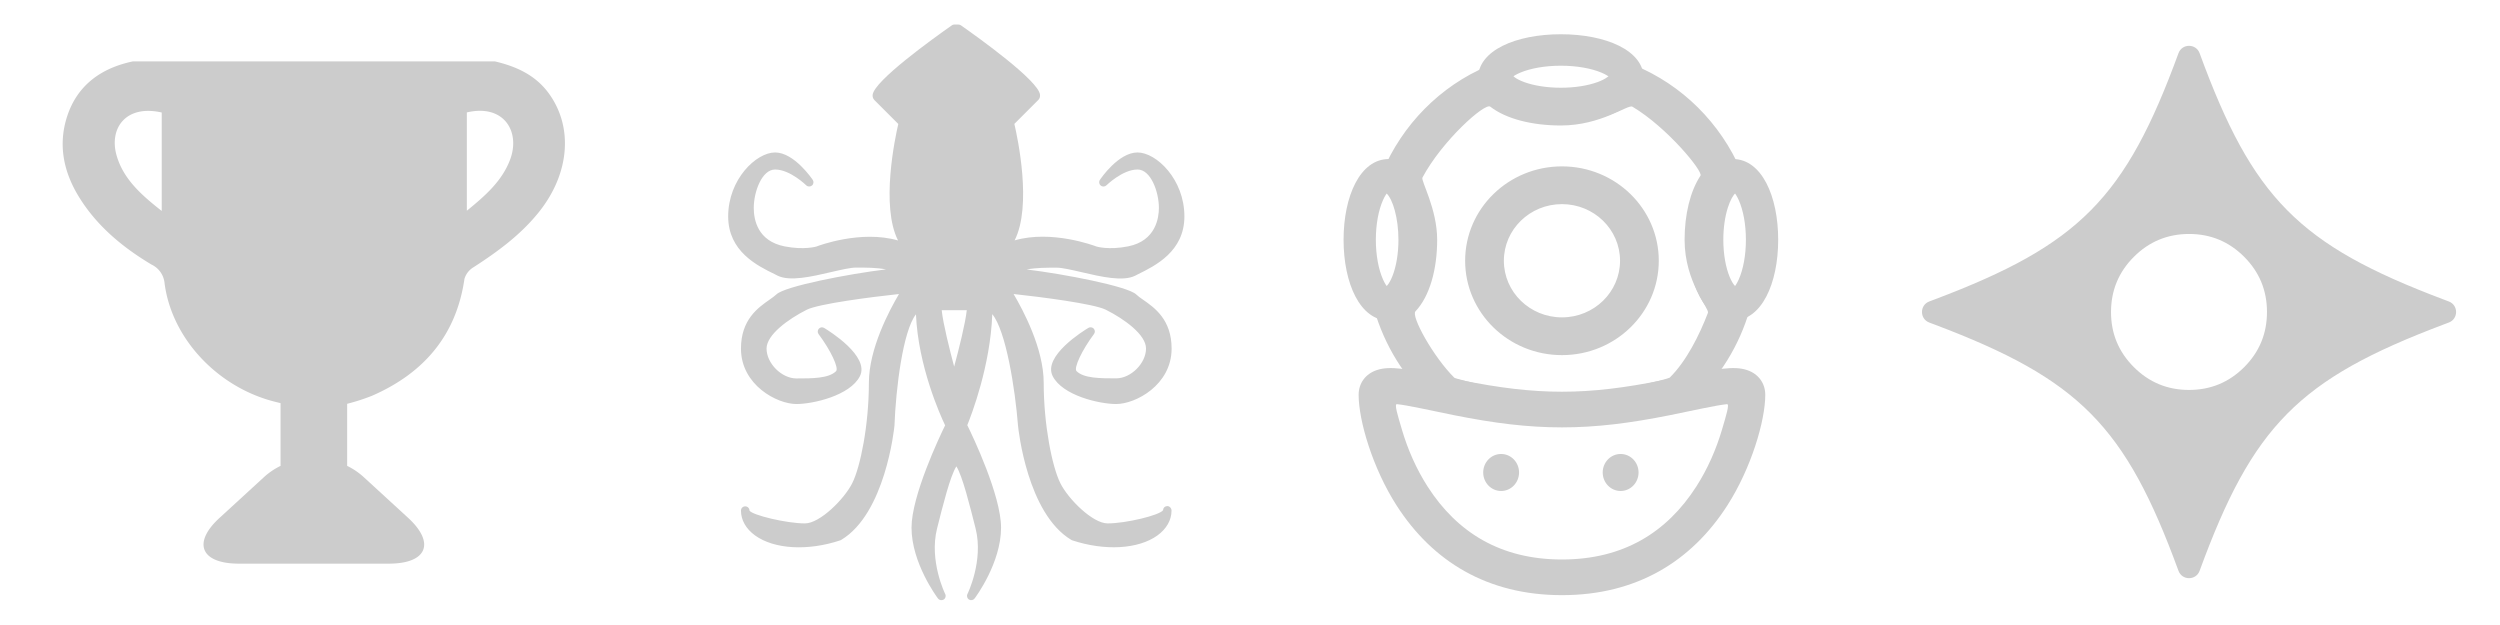 <?xml version="1.0" encoding="UTF-8" standalone="no"?>
<!-- Created with Inkscape (http://www.inkscape.org/) -->

<svg
   xmlns:sketch="http://www.bohemiancoding.com/sketch/ns"
   xmlns:dc="http://purl.org/dc/elements/1.1/"
   xmlns:cc="http://creativecommons.org/ns#"
   xmlns:rdf="http://www.w3.org/1999/02/22-rdf-syntax-ns#"
   xmlns:svg="http://www.w3.org/2000/svg"
   xmlns="http://www.w3.org/2000/svg"
   xmlns:sodipodi="http://sodipodi.sourceforge.net/DTD/sodipodi-0.dtd"
   xmlns:inkscape="http://www.inkscape.org/namespaces/inkscape"
   width="400"
   height="100"
   viewBox="0 0 105.833 26.458"
   version="1.1"
   id="svg8"
   inkscape:version="0.92.5 (2060ec1f9f, 2020-04-08)"
   sodipodi:docname="keyforge-trophy.svg"
   inkscape:export-filename="C:\Git\DeckLock\theme\static\img\keyforge-rarity.png"
   inkscape:export-xdpi="96"
   inkscape:export-ydpi="96">
  <defs
     id="defs2">
    <clipPath
       id="a">
      <path
         id="path815"
         d="M 0,90 H 90 V 0 H 0 Z"
         inkscape:connector-curvature="0" />
    </clipPath>
    <clipPath
       id="a-6">
      <path
         id="path834"
         d="M 0,90 H 90 V 0 H 0 Z"
         inkscape:connector-curvature="0" />
    </clipPath>
  </defs>
  <sodipodi:namedview
     id="base"
     pagecolor="#ffffff"
     bordercolor="#666666"
     borderopacity="1.0"
     inkscape:pageopacity="0.0"
     inkscape:pageshadow="2"
     inkscape:zoom="1.4"
     inkscape:cx="217.26917"
     inkscape:cy="0.032295029"
     inkscape:document-units="mm"
     inkscape:current-layer="g886"
     showgrid="false"
     inkscape:window-width="1233"
     inkscape:window-height="777"
     inkscape:window-x="411"
     inkscape:window-y="153"
     inkscape:window-maximized="0"
     fit-margin-top="0"
     fit-margin-left="0"
     fit-margin-right="0"
     fit-margin-bottom="0"
     units="px"
     showguides="true"
     inkscape:guide-bbox="true" />
  <g
     inkscape:label="Layer 1"
     inkscape:groupmode="layer"
     id="layer1"
     transform="translate(-65.12,-169.202)">
    <g
       id="g886"
       style="fill:#cccccc">
      <g
         style="fill:#cccccc"
         clip-path="url(#a)"
         transform="matrix(0.313,0,0,-0.313,143.704,196.495)"
         id="g822">
        <path
           inkscape:connector-curvature="0"
           d="m 52.459,37.542 c -2.06,-2.06 -4.551,-3.083 -7.467,-3.083 -2.916,0 -5.405,1.034 -7.46,3.09 -2.06,2.059 -3.089,4.544 -3.085,7.455 0.004,2.913 1.032,5.398 3.092,7.458 2.059,2.059 4.545,3.088 7.457,3.092 2.912,0.004 5.397,-1.026 7.456,-3.086 2.055,-2.055 3.089,-4.544 3.089,-7.46 0,-2.916 -1.023,-5.406 -3.082,-7.466 m 27.676,8.883 -0.739,0.279 C 59.862,54.076 53.616,60.373 46.433,79.998 L 46.432,80 c -0.488,1.333 -2.372,1.333 -2.86,0 C 36.39,60.379 30.151,54.089 10.625,46.712 l -0.76,-0.287 c -1.313,-0.496 -1.313,-2.353 0,-2.85 l 0.76,-0.287 C 30.151,35.911 36.389,29.621 43.571,10 V 9.999 c 0.488,-1.332 2.372,-1.332 2.861,0 v 0.003 c 7.183,19.625 13.43,25.923 32.964,33.295 l 0.739,0.279 c 1.313,0.496 1.313,2.354 0,2.849"
           id="path820"
           style="fill:#cccccc" />
      </g>
      <path
         inkscape:connector-curvature="0"
         d="M 88.322,173.114 C 87.758,172.367 86.965,172.012 86.07,171.8 H 70.749 c -1.365,0.285 -2.358,1.023 -2.783,2.317 -0.393,1.197 -0.164,2.349 0.498,3.423 0.753,1.223 1.837,2.126 3.074,2.864 a 0.97,0.97 0 0 1 0.549,0.791 c 0.308,2.366 2.277,4.424 4.697,5.02 l 0.213,0.053 v 2.656 a 2.964,2.964 0 0 0 -0.704,0.478 l -1.877,1.722 c -1.163,1.063 -0.795,1.939 0.816,1.939 h 6.349 c 1.612,0 1.979,-0.872 0.816,-1.939 l -1.877,-1.722 a 2.964,2.964 0 0 0 -0.704,-0.478 v -2.628 a 8.492,8.492 0 0 0 1.048,-0.338 c 2.241,-0.976 3.576,-2.6 3.918,-4.95 a 0.85,0.85 0 0 1 0.381,-0.491 c 1.038,-0.67 2.018,-1.39 2.785,-2.356 1.299,-1.637 1.448,-3.614 0.374,-5.047 z m -16.356,5.018 c -0.863,-0.678 -1.629,-1.352 -1.914,-2.362 -0.319,-1.144 0.402,-2.15 1.914,-1.805 z m 14.745,-2.164 c -0.338,0.889 -1.027,1.505 -1.828,2.154 v -4.161 c 1.571,-0.368 2.281,0.816 1.828,2.007 z"
         id="path865"
         style="stroke-width:0.213" />
      <g
         id="g909"
         transform="matrix(0.361,0,0,0.361,95.946,170.241)">
        <path
           inkscape:connector-curvature="0"
           d="m 38.5,41 c 1,2 5,3 7,3 2,0 6,-2 6,-6 0,-4 -3,-5 -4,-6 -1,-1 -12,-3 -15,-3 2,-1 4,-1 6,-1 2,0 7,2 9,1 2,-1 5.5,-2.5 5.5,-6.5 0,-4 -3,-7 -5,-7 -2,0 -4,3 -4,3 0,0 2,-2 4,-2 2,0 3,3 3,5 0,2 -0.9,4.38 -4,5 -2.5,0.5 -4,0 -4,0 0,0 -6.5,-2.5 -11,0 4,-3 1,-15 1,-15 0,0 2,-2 3,-3 1,-1 -9,-8 -9,-8 h -0.5 c 0,0 -10,7 -9,8 1,1 3,3 3,3 0,0 -3,12 1,15 -4.5,-2.5 -11,0 -11,0 0,0 -1.5,0.5 -4,0 -3.1,-0.62 -4,-3 -4,-5 0,-2 1,-5 3,-5 2,0 4,2 4,2 0,0 -2,-3 -4,-3 -2,0 -5,3 -5,7 0,4 3.5,5.5 5.5,6.5 2,1 7,-1 9,-1 2,0 4,0 6,1 -3,0 -14,2 -15,3 -1,1 -4,2 -4,6 0,4 4,6 6,6 2,0 6,-1 7,-3 1,-2 -4,-5 -4,-5 0,0 3,4 2,5 -1,1 -3,1 -5,1 -2,0 -4,-2 -4,-4 0,-2 3,-4 5,-5 2,-1 12,-2 12,-2 0,0 -4,6 -4,11 0,5 -1,10 -2,12 -1,2 -4,5 -6,5 -2,0 -7,-1 -7,-2 0,3 5,5 11,3 5,-3 6,-13 6,-13 0,0 0.5,-13 3.5,-14 0,7 3.5,14 3.5,14 0,0 -4,8 -4,12 0,4 3,8 3,8 0,0 -2,-4 -1,-8 0.92,-3.67 1.83,-7.32 2.75,-7.91 0.92,0.59 1.83,4.24 2.75,7.91 1,4 -1,8 -1,8 0,0 3,-4 3,-8 0,-4 -4,-12 -4,-12 0,0 3,-7 3,-14 3,1 4,14 4,14 0,0 1,10 6,13 6,2 11,0 11,-3 0,1 -5,2 -7,2 -2,0 -5,-3 -6,-5 -1,-2 -2,-7 -2,-12 0,-5 -4,-11 -4,-11 0,0 10,1 12,2 2,1 5,3 5,5 0,2 -2,4 -4,4 -2,0 -4,0 -5,-1 -1,-1 2,-5 2,-5 0,0 -5,3 -4,5 z m -12.01,1 c 0,0 -1.99,-7 -1.99,-9 1.74,0 0.45,0 0.09,0 0.41,0 2.16,0 3.91,0 0,2 -2.01,9 -2.01,9 z"
           id="path905" />
        <path
           inkscape:connector-curvature="0"
           d="m 25,67.5 c -0.15,0 -0.3,-0.07 -0.4,-0.2 -0.13,-0.17 -3.1,-4.18 -3.1,-8.3 0,-3.74 3.28,-10.65 3.94,-12 -0.58,-1.21 -3.16,-6.95 -3.42,-13.02 -1.53,1.95 -2.36,8.71 -2.52,13.04 -0.04,0.45 -1.09,10.32 -6.24,13.41 -0.03,0.02 -0.06,0.03 -0.1,0.05 C 9.33,61.76 5.4,61.53 3.15,59.91 2.09,59.14 1.5,58.11 1.5,57 c 0,-0.28 0.22,-0.5 0.5,-0.5 0.28,0 0.5,0.22 0.5,0.5 0.33,0.53 4.35,1.5 6.5,1.5 1.76,0 4.62,-2.86 5.55,-4.72 0.96,-1.91 1.95,-6.84 1.95,-11.78 0,-4 2.42,-8.52 3.53,-10.4 -3.25,0.35 -9.4,1.14 -10.81,1.84 -2.18,1.1 -4.72,2.94 -4.72,4.56 0,1.73 1.77,3.5 3.5,3.5 1.86,0 3.79,0 4.65,-0.85 0.36,-0.36 -0.64,-2.47 -2.05,-4.35 -0.14,-0.19 -0.13,-0.46 0.03,-0.63 0.16,-0.18 0.42,-0.22 0.63,-0.09 0.55,0.33 5.36,3.31 4.19,5.65 C 14.3,43.51 9.96,44.5 8,44.5 5.73,44.5 1.5,42.27 1.5,38 1.5,34.6 3.51,33.2 4.84,32.27 5.17,32.04 5.46,31.83 5.65,31.65 6.61,30.69 14.14,29.24 18.51,28.71 17.36,28.5 16.2,28.5 15,28.5 c -0.66,0 -1.77,0.26 -2.94,0.53 -2.27,0.53 -4.84,1.13 -6.28,0.41 L 5.45,29.27 C 3.41,28.28 0,26.6 0,22.5 0,18.15 3.29,15 5.5,15 c 2.24,0 4.33,3.09 4.42,3.22 0.14,0.21 0.1,0.5 -0.1,0.66 C 9.62,19.04 9.33,19.03 9.15,18.85 9.13,18.84 7.27,17 5.5,17 3.95,17 3,19.62 3,21.5 c 0,1.42 0.47,3.88 3.6,4.51 2.32,0.46 3.73,0.02 3.75,0.02 0.22,-0.09 5.21,-1.97 9.57,-0.71 -2.05,-4.04 -0.35,-12.03 0.03,-13.66 l -2.8,-2.8 C 16.99,8.7 16.92,8.48 16.94,8.25 17.08,6.62 24.08,1.6 26.22,0.1 26.3,0.03 26.4,0 26.5,0 H 27 c 0.1,0 0.2,0.03 0.29,0.09 2.14,1.5 9.14,6.52 9.28,8.15 0.02,0.24 -0.05,0.46 -0.21,0.61 l -2.8,2.8 c 0.38,1.63 2.09,9.61 0.03,13.66 4.36,-1.26 9.36,0.63 9.6,0.72 v 0 c 0,0 1.41,0.44 3.72,-0.02 3.25,-0.65 3.6,-3.37 3.6,-4.51 0,-1.88 -0.95,-4.5 -2.5,-4.5 -1.77,0 -3.63,1.84 -3.65,1.85 -0.18,0.18 -0.47,0.2 -0.67,0.03 -0.2,-0.16 -0.24,-0.45 -0.1,-0.66 C 43.67,18.09 45.76,15 48,15 c 2.21,0 5.5,3.15 5.5,7.5 0,4.1 -3.41,5.78 -5.44,6.78 l -0.33,0.17 c -1.44,0.72 -4.01,0.12 -6.28,-0.41 -1.17,-0.27 -2.28,-0.53 -2.94,-0.53 -1.2,0 -2.36,0 -3.51,0.21 4.37,0.53 11.9,1.98 12.86,2.94 0.18,0.18 0.47,0.39 0.81,0.62 C 49.99,33.2 52,34.6 52,38 c 0,4.27 -4.23,6.5 -6.5,6.5 -1.96,0 -6.3,-0.99 -7.45,-3.28 -1.17,-2.35 3.64,-5.32 4.19,-5.65 0.2,-0.12 0.47,-0.08 0.63,0.09 0.16,0.18 0.17,0.44 0.03,0.63 -1.41,1.88 -2.4,3.99 -2.05,4.35 0.85,0.85 2.78,0.85 4.65,0.85 1.73,0 3.5,-1.77 3.5,-3.5 0,-1.62 -2.54,-3.46 -4.72,-4.55 C 42.87,32.74 36.72,31.95 33.47,31.6 34.58,33.48 37,38 37,42 c 0,4.93 0.99,9.86 1.95,11.78 0.93,1.87 3.79,4.72 5.55,4.72 2.13,0 6.09,-0.95 6.5,-1.55 0,-0.03 0.01,-0.06 0.01,-0.08 0.03,-0.24 0.24,-0.4 0.49,-0.4 0.28,0 0.49,0.26 0.49,0.53 0,1.11 -0.59,2.14 -1.65,2.91 -2.25,1.62 -6.18,1.84 -10.01,0.57 C 40.3,60.47 40.26,60.45 40.23,60.43 35.07,57.34 34.03,47.47 33.99,47.05 33.65,42.7 32.57,35.9 30.97,33.96 30.75,40.04 28.52,45.79 28.04,46.98 28.69,48.29 32,55.24 32,59 c 0,4.12 -2.97,8.13 -3.1,8.3 -0.16,0.21 -0.44,0.26 -0.66,0.13 -0.22,-0.14 -0.3,-0.42 -0.18,-0.65 0.02,-0.04 1.9,-3.89 0.96,-7.66 -0.67,-2.66 -1.55,-6.2 -2.26,-7.31 -0.72,1.11 -1.6,4.64 -2.27,7.31 -0.94,3.78 0.94,7.62 0.96,7.66 0.12,0.23 0.04,0.51 -0.18,0.65 -0.09,0.05 -0.18,0.07 -0.27,0.07 z m 1.75,-16.91 c 0.09,0 0.19,0.03 0.27,0.08 1.01,0.65 1.8,3.53 2.97,8.21 0.34,1.37 0.35,2.73 0.21,3.94 C 30.66,61.65 31,60.32 31,59 31,55.16 27.09,47.3 27.05,47.22 26.98,47.09 26.98,46.93 27.04,46.8 27.07,46.73 30,39.81 30,33 c 0,-0.16 0.08,-0.31 0.21,-0.41 0.13,-0.09 0.3,-0.12 0.45,-0.07 3.22,1.08 4.23,13.08 4.34,14.44 0.01,0.09 1.03,9.71 5.71,12.58 4.27,1.41 7.54,0.64 9.05,-0.45 0.26,-0.19 0.55,-0.44 0.78,-0.76 -1.96,0.81 -5.3,1.16 -6.04,1.16 -2.29,0 -5.4,-3.18 -6.45,-5.28 C 37.06,52.23 36,47.27 36,42 36,37.21 32.12,31.34 32.08,31.28 c -0.11,-0.16 -0.11,-0.37 -0.01,-0.54 0.1,-0.17 0.29,-0.26 0.48,-0.24 0.41,0.04 10.12,1.02 12.17,2.05 1.24,0.62 5.28,2.84 5.28,5.45 0,2.27 -2.23,4.5 -4.5,4.5 -2.07,0 -4.21,0 -5.35,-1.15 -0.69,-0.69 -0.24,-2.07 0.46,-3.36 -1.11,0.96 -2.02,2.06 -1.66,2.78 0.83,1.66 4.44,2.72 6.55,2.72 1.57,0 5.5,-1.64 5.5,-5.5 0,-2.88 -1.68,-4.06 -2.91,-4.91 -0.37,-0.26 -0.7,-0.49 -0.94,-0.73 -0.82,-0.8 -11.36,-2.85 -14.65,-2.85 -0.23,0 -0.43,-0.16 -0.49,-0.39 -0.05,-0.23 0.06,-0.46 0.26,-0.56 2.11,-1.05 4.2,-1.05 6.22,-1.05 0.78,0 1.89,0.26 3.17,0.56 2,0.47 4.49,1.05 5.61,0.49 l 0.34,-0.17 c 1.95,-0.96 4.89,-2.41 4.89,-5.89 0,-2.65 -1.39,-4.82 -2.83,-5.86 1.24,1.07 1.83,3.24 1.83,4.86 0,2.89 -1.65,4.94 -4.4,5.49 -2.6,0.52 -4.19,0.01 -4.26,-0.02 -0.08,-0.03 -6.36,-2.39 -10.6,-0.04 -0.23,0.13 -0.52,0.06 -0.66,-0.17 -0.14,-0.22 -0.09,-0.51 0.12,-0.67 3.06,-2.3 1.63,-11.23 0.81,-14.48 -0.04,-0.17 0.01,-0.35 0.13,-0.47 l 2.9,-2.9 C 35.16,7.27 30.84,3.8 26.84,1 h -0.18 c -3.99,2.8 -8.32,6.27 -8.7,7.25 l 2.9,2.9 c 0.12,0.12 0.17,0.3 0.13,0.47 -0.81,3.25 -2.25,12.18 0.81,14.48 0.21,0.16 0.26,0.45 0.12,0.67 -0.14,0.22 -0.43,0.29 -0.66,0.17 C 17.02,24.59 10.74,26.95 10.68,26.97 10.59,27 9.01,27.51 6.4,26.99 3.65,26.44 2,24.39 2,21.5 2,19.89 2.59,17.71 3.83,16.64 2.39,17.68 1,19.85 1,22.5 c 0,3.47 2.94,4.93 4.89,5.89 l 0.34,0.17 c 1.12,0.56 3.61,-0.02 5.61,-0.49 1.28,-0.3 2.39,-0.56 3.17,-0.56 2.02,0 4.12,0 6.22,1.05 0.21,0.1 0.32,0.34 0.26,0.56 C 21.43,29.34 21.23,29.5 21,29.5 17.72,29.5 7.18,31.55 6.35,32.35 6.1,32.6 5.78,32.82 5.41,33.08 4.18,33.94 2.5,35.12 2.5,38 c 0,3.86 3.93,5.5 5.5,5.5 2.12,0 5.72,-1.06 6.55,-2.72 C 14.91,40.06 14,38.96 12.89,38 c 0.69,1.29 1.15,2.67 0.46,3.36 C 12.21,42.5 10.07,42.5 8,42.5 5.73,42.5 3.5,40.27 3.5,38 c 0,-2.61 4.04,-4.83 5.28,-5.45 2.06,-1.03 11.76,-2.01 12.17,-2.05 0.19,-0.02 0.38,0.07 0.48,0.24 0.1,0.17 0.1,0.37 -0.01,0.54 -0.04,0.06 -3.92,5.93 -3.92,10.72 0,5.27 -1.06,10.23 -2.05,12.22 -1.05,2.1 -4.16,5.28 -6.45,5.28 -0.74,0 -4.08,-0.35 -6.04,-1.16 0.23,0.32 0.52,0.57 0.78,0.76 1.51,1.09 4.78,1.85 9.05,0.45 4.69,-2.87 5.7,-12.5 5.71,-12.59 0.08,-2.2 0.67,-13.37 3.84,-14.42 0.15,-0.05 0.32,-0.03 0.45,0.07 0.13,0.08 0.21,0.23 0.21,0.39 0,6.8 3.41,13.71 3.45,13.78 0.07,0.14 0.07,0.31 0,0.45 -0.04,0.07 -3.95,7.93 -3.95,11.77 0,1.32 0.35,2.65 0.8,3.82 -0.14,-1.21 -0.13,-2.57 0.21,-3.94 1.17,-4.68 1.95,-7.56 2.97,-8.21 0.08,-0.05 0.18,-0.08 0.27,-0.08 z M 48,16 Z M 26.49,42.5 c 0,0 0,0 0,0 -0.22,0 -0.42,-0.15 -0.48,-0.36 -0.08,-0.29 -2.01,-7.1 -2,-9.14 0,-0.28 0.22,-0.5 0.5,-0.5 v 0 c 0.19,0 0.36,0 0.51,0 0.18,0 0.35,0 0.37,0 v 0 h 3.12 c 0.13,0 0.26,0.05 0.35,0.15 0.09,0.09 0.15,0.22 0.15,0.35 0,2.05 -1.95,8.85 -2.03,9.13 -0.07,0.22 -0.26,0.37 -0.49,0.37 z m -1.45,-9 c 0.16,1.57 0.94,4.66 1.46,6.61 0.53,-1.95 1.31,-5.04 1.48,-6.61 z"
           id="path907" />
      </g>
      <g
         style="fill:#cccccc;fill-opacity:1;fill-rule:evenodd;stroke:none;stroke-width:1"
         sketch:type="MSPage"
         id="g846"
         transform="matrix(0.265,0,0,0.265,121.922,170.577)">
        <g
           style="fill:#cccccc;fill-opacity:1"
           sketch:type="MSArtboardGroup"
           transform="translate(-161,-218)"
           id="g844">
          <g
             sketch:type="MSLayerGroup"
             transform="translate(161,218)"
             id="g842"
             style="fill:#cccccc;fill-opacity:1">
            <path
               inkscape:connector-curvature="0"
               d="m 65.159,44.294 0.947,-3.279 -3.454,-0.518 c 0.118,0.018 0.208,0.051 0.261,0.082 -0.015,-0.009 -0.062,-0.048 -0.132,-0.124 -0.254,-0.273 -0.539,-0.743 -0.804,-1.374 -0.642,-1.53 -1.027,-3.662 -1.027,-5.966 0,-1.908 0.263,-3.706 0.729,-5.156 0.387,-1.204 0.871,-2.021 1.22,-2.297 l 1.796,-1.422 -0.892,-2.081 C 60.501,14.458 54.353,8.348 46.728,5.229 L 43.704,3.993 42.614,7.007 c -0.009,-0.031 -0.09,0.046 -0.209,0.136 C 42.063,7.403 41.543,7.674 40.879,7.917 39.322,8.489 37.239,8.826 35,8.826 c -2.198,0 -4.247,-0.324 -5.797,-0.879 C 28.536,7.708 28.005,7.441 27.646,7.181 27.514,7.086 27.42,7.002 27.363,6.937 27.348,6.92 26.164,4.15 26.164,4.15 L 23.287,5.366 C 15.73,8.56 9.667,14.702 6.439,22.398 l -0.792,1.89 1.506,1.419 c 0.992,0.935 1.898,3.929 1.898,7.408 0,2.205 -0.352,4.255 -0.949,5.775 -0.253,0.645 -0.533,1.146 -0.797,1.468 -0.089,0.109 -0.163,0.181 -0.213,0.218 0.007,-0.005 -2.732,0.829 -2.732,0.829 l 0.803,2.808 c 1.649,5.766 4.847,10.933 9.201,14.925 l 0.629,0.577 0.845,0.176 c 7.73,1.609 13.143,2.372 19.336,2.372 6.193,0 11.606,-0.763 19.336,-2.372 l 0.845,-0.176 0.629,-0.577 c 4.333,-3.973 7.522,-9.11 9.178,-14.844 z m -29.987,13.938 c -5.658,0 -16.982,-2.872 -17.19,-3.077 -3.368,-3.34 -6.947,-9.831 -6.216,-10.603 2.263,-2.388 3.471,-6.681 3.471,-11.436 0,-4.957 -2.622,-9.432 -2.353,-9.936 3.127,-5.861 9.977,-12.001 10.838,-11.331 2.519,1.96 6.691,3.009 11.278,3.009 6.456,0 10.724,-3.424 11.429,-3.004 5.569,3.319 11.316,10.351 10.874,11.018 -1.645,2.486 -2.54,6.211 -2.54,10.244 0,6.809 3.996,10.973 3.73,11.667 -1.356,3.547 -3.448,7.742 -6.118,10.363 -0.208,0.204 -11.546,3.087 -17.204,3.087 z M 50.639,36.465 c 0,-8.326 -6.925,-15.076 -15.467,-15.076 -8.542,0 -15.467,6.75 -15.467,15.076 0,8.326 6.925,15.076 15.467,15.076 8.542,0 15.467,-6.75 15.467,-15.076 z m -24.747,0 c 0,-4.996 4.155,-9.046 9.28,-9.046 5.125,0 9.28,4.05 9.28,9.046 0,4.996 -4.155,9.046 -9.28,9.046 -5.125,0 -9.28,-4.05 -9.28,-9.046 z"
               sketch:type="MSShapeGroup"
               id="path828"
               style="fill:#cccccc;fill-opacity:1" />
            <path
               inkscape:connector-curvature="0"
               d="m 69.714,33.115 c 0,-6.977 -2.646,-12.898 -7.218,-12.898 -4.572,0 -7.218,5.922 -7.218,12.898 0,6.977 2.646,12.898 7.218,12.898 4.572,0 7.218,-5.922 7.218,-12.898 z m -7.057,7.901 c -0.028,-0.013 -0.088,-0.054 -0.171,-0.133 -0.287,-0.272 -0.609,-0.759 -0.907,-1.427 -0.714,-1.599 -1.145,-3.876 -1.145,-6.341 0,-2.464 0.43,-4.742 1.145,-6.341 0.298,-0.667 0.621,-1.155 0.907,-1.427 0.084,-0.079 0.143,-0.121 0.171,-0.133 -0.03,0.014 -0.09,0.028 -0.161,0.028 -0.071,0 -0.131,-0.014 -0.161,-0.028 0.028,0.013 0.088,0.054 0.171,0.133 0.287,0.272 0.609,0.759 0.907,1.427 0.714,1.599 1.145,3.876 1.145,6.341 0,2.464 -0.43,4.742 -1.145,6.341 -0.298,0.667 -0.621,1.155 -0.907,1.427 -0.084,0.079 -0.143,0.121 -0.171,0.133 0.03,-0.014 0.09,-0.028 0.161,-0.028 0.071,0 0.131,0.014 0.161,0.028 z"
               sketch:type="MSShapeGroup"
               id="path830"
               style="fill:#cccccc;fill-opacity:1" />
            <path
               inkscape:connector-curvature="0"
               d="m 14.721,33.115 c 0,-6.977 -2.646,-12.898 -7.218,-12.898 -4.572,0 -7.218,5.922 -7.218,12.898 0,6.977 2.646,12.898 7.218,12.898 4.572,0 7.218,-5.922 7.218,-12.898 z M 7.665,41.015 C 7.637,41.002 7.577,40.961 7.494,40.882 7.207,40.61 6.884,40.123 6.586,39.455 5.872,37.857 5.441,35.579 5.441,33.115 c 0,-2.464 0.43,-4.742 1.145,-6.341 0.298,-0.667 0.621,-1.155 0.907,-1.427 0.084,-0.079 0.143,-0.121 0.171,-0.133 -0.03,0.014 -0.09,0.028 -0.161,0.028 -0.071,0 -0.131,-0.014 -0.161,-0.028 0.028,0.013 0.088,0.054 0.171,0.133 0.287,0.272 0.609,0.759 0.907,1.427 0.714,1.599 1.145,3.876 1.145,6.341 0,2.464 -0.43,4.742 -1.145,6.341 -0.298,0.667 -0.621,1.155 -0.907,1.427 -0.084,0.079 -0.143,0.121 -0.171,0.133 0.03,-0.014 0.09,-0.028 0.161,-0.028 0.071,0 0.131,0.014 0.161,0.028 z"
               sketch:type="MSShapeGroup"
               id="path832"
               style="fill:#cccccc;fill-opacity:1" />
            <path
               inkscape:connector-curvature="0"
               d="m 35,0.282 c -7.157,0 -13.233,2.579 -13.233,7.035 0,4.457 6.075,7.035 13.233,7.035 7.157,0 13.233,-2.579 13.233,-7.035 C 48.233,2.861 42.157,0.282 35,0.282 Z m 8.105,6.878 c -0.013,0.027 -0.056,0.085 -0.137,0.167 C 42.69,7.607 42.19,7.922 41.505,8.212 39.865,8.909 37.528,9.328 35,9.328 c -2.528,0 -4.865,-0.42 -6.505,-1.116 -0.685,-0.291 -1.185,-0.605 -1.463,-0.885 -0.081,-0.082 -0.124,-0.139 -0.137,-0.167 0.014,0.03 0.028,0.088 0.028,0.157 0,0.069 -0.014,0.128 -0.028,0.157 0.013,-0.027 0.056,-0.085 0.137,-0.167 C 27.31,7.028 27.81,6.714 28.495,6.424 30.135,5.727 32.472,5.308 35,5.308 c 2.528,0 4.865,0.42 6.505,1.116 0.685,0.291 1.185,0.605 1.463,0.885 0.081,0.082 0.124,0.139 0.137,0.167 -0.014,-0.03 -0.028,-0.088 -0.028,-0.157 0,-0.069 0.014,-0.128 0.028,-0.157 z"
               sketch:type="MSShapeGroup"
               id="path834-6"
               style="fill:#cccccc;fill-opacity:1" />
            <path
               inkscape:connector-curvature="0"
               d="m 61.579,75.571 c 3.835,-5.97 6.072,-13.56 6.072,-17.681 0,-1.873 -1.107,-3.355 -2.89,-3.955 -1.087,-0.366 -2.31,-0.397 -3.897,-0.22 -1.128,0.126 -2.419,0.354 -4.342,0.747 -0.189,0.039 -4.039,0.846 -5.292,1.095 -6.071,1.209 -10.98,1.83 -16.059,1.83 -5.079,0 -9.988,-0.621 -16.059,-1.83 -1.253,-0.249 -5.103,-1.057 -5.292,-1.095 -1.923,-0.393 -3.214,-0.621 -4.342,-0.747 -1.587,-0.177 -2.81,-0.146 -3.897,0.22 -1.783,0.6 -2.89,2.082 -2.89,3.955 0,4.121 2.237,11.71 6.072,17.681 5.741,8.937 14.512,14.314 26.408,14.314 11.896,-10e-7 20.667,-5.377 26.408,-14.314 z M 13.717,72.548 C 11.911,69.737 10.537,66.605 9.608,63.453 8.917,61.111 8.359,59.323 8.815,59.374 c 0.901,0.1 2.049,0.303 3.806,0.663 0.162,0.033 4.033,0.845 5.323,1.102 6.423,1.279 11.689,1.945 17.228,1.945 5.539,0 10.805,-0.666 17.228,-1.945 1.289,-0.257 5.161,-1.069 5.323,-1.102 1.757,-0.359 2.905,-0.562 3.806,-0.663 0.456,-0.051 -0.102,1.737 -0.793,4.079 -0.929,3.152 -2.303,6.284 -4.109,9.095 -4.731,7.365 -11.707,11.641 -21.455,11.641 -9.748,0 -16.725,-4.277 -21.455,-11.641 z"
               sketch:type="MSShapeGroup"
               id="path836"
               style="fill:#cccccc;fill-opacity:1" />
            <ellipse
               sketch:type="MSShapeGroup"
               cx="44.545"
               cy="70.289"
               rx="2.864"
               ry="2.956"
               id="ellipse838"
               style="fill:#cccccc;fill-opacity:1" />
            <ellipse
               sketch:type="MSShapeGroup"
               cx="25.455"
               cy="70.289"
               rx="2.864"
               ry="2.956"
               id="ellipse840"
               style="fill:#cccccc;fill-opacity:1" />
          </g>
        </g>
      </g>
    </g>
  </g>
</svg>
